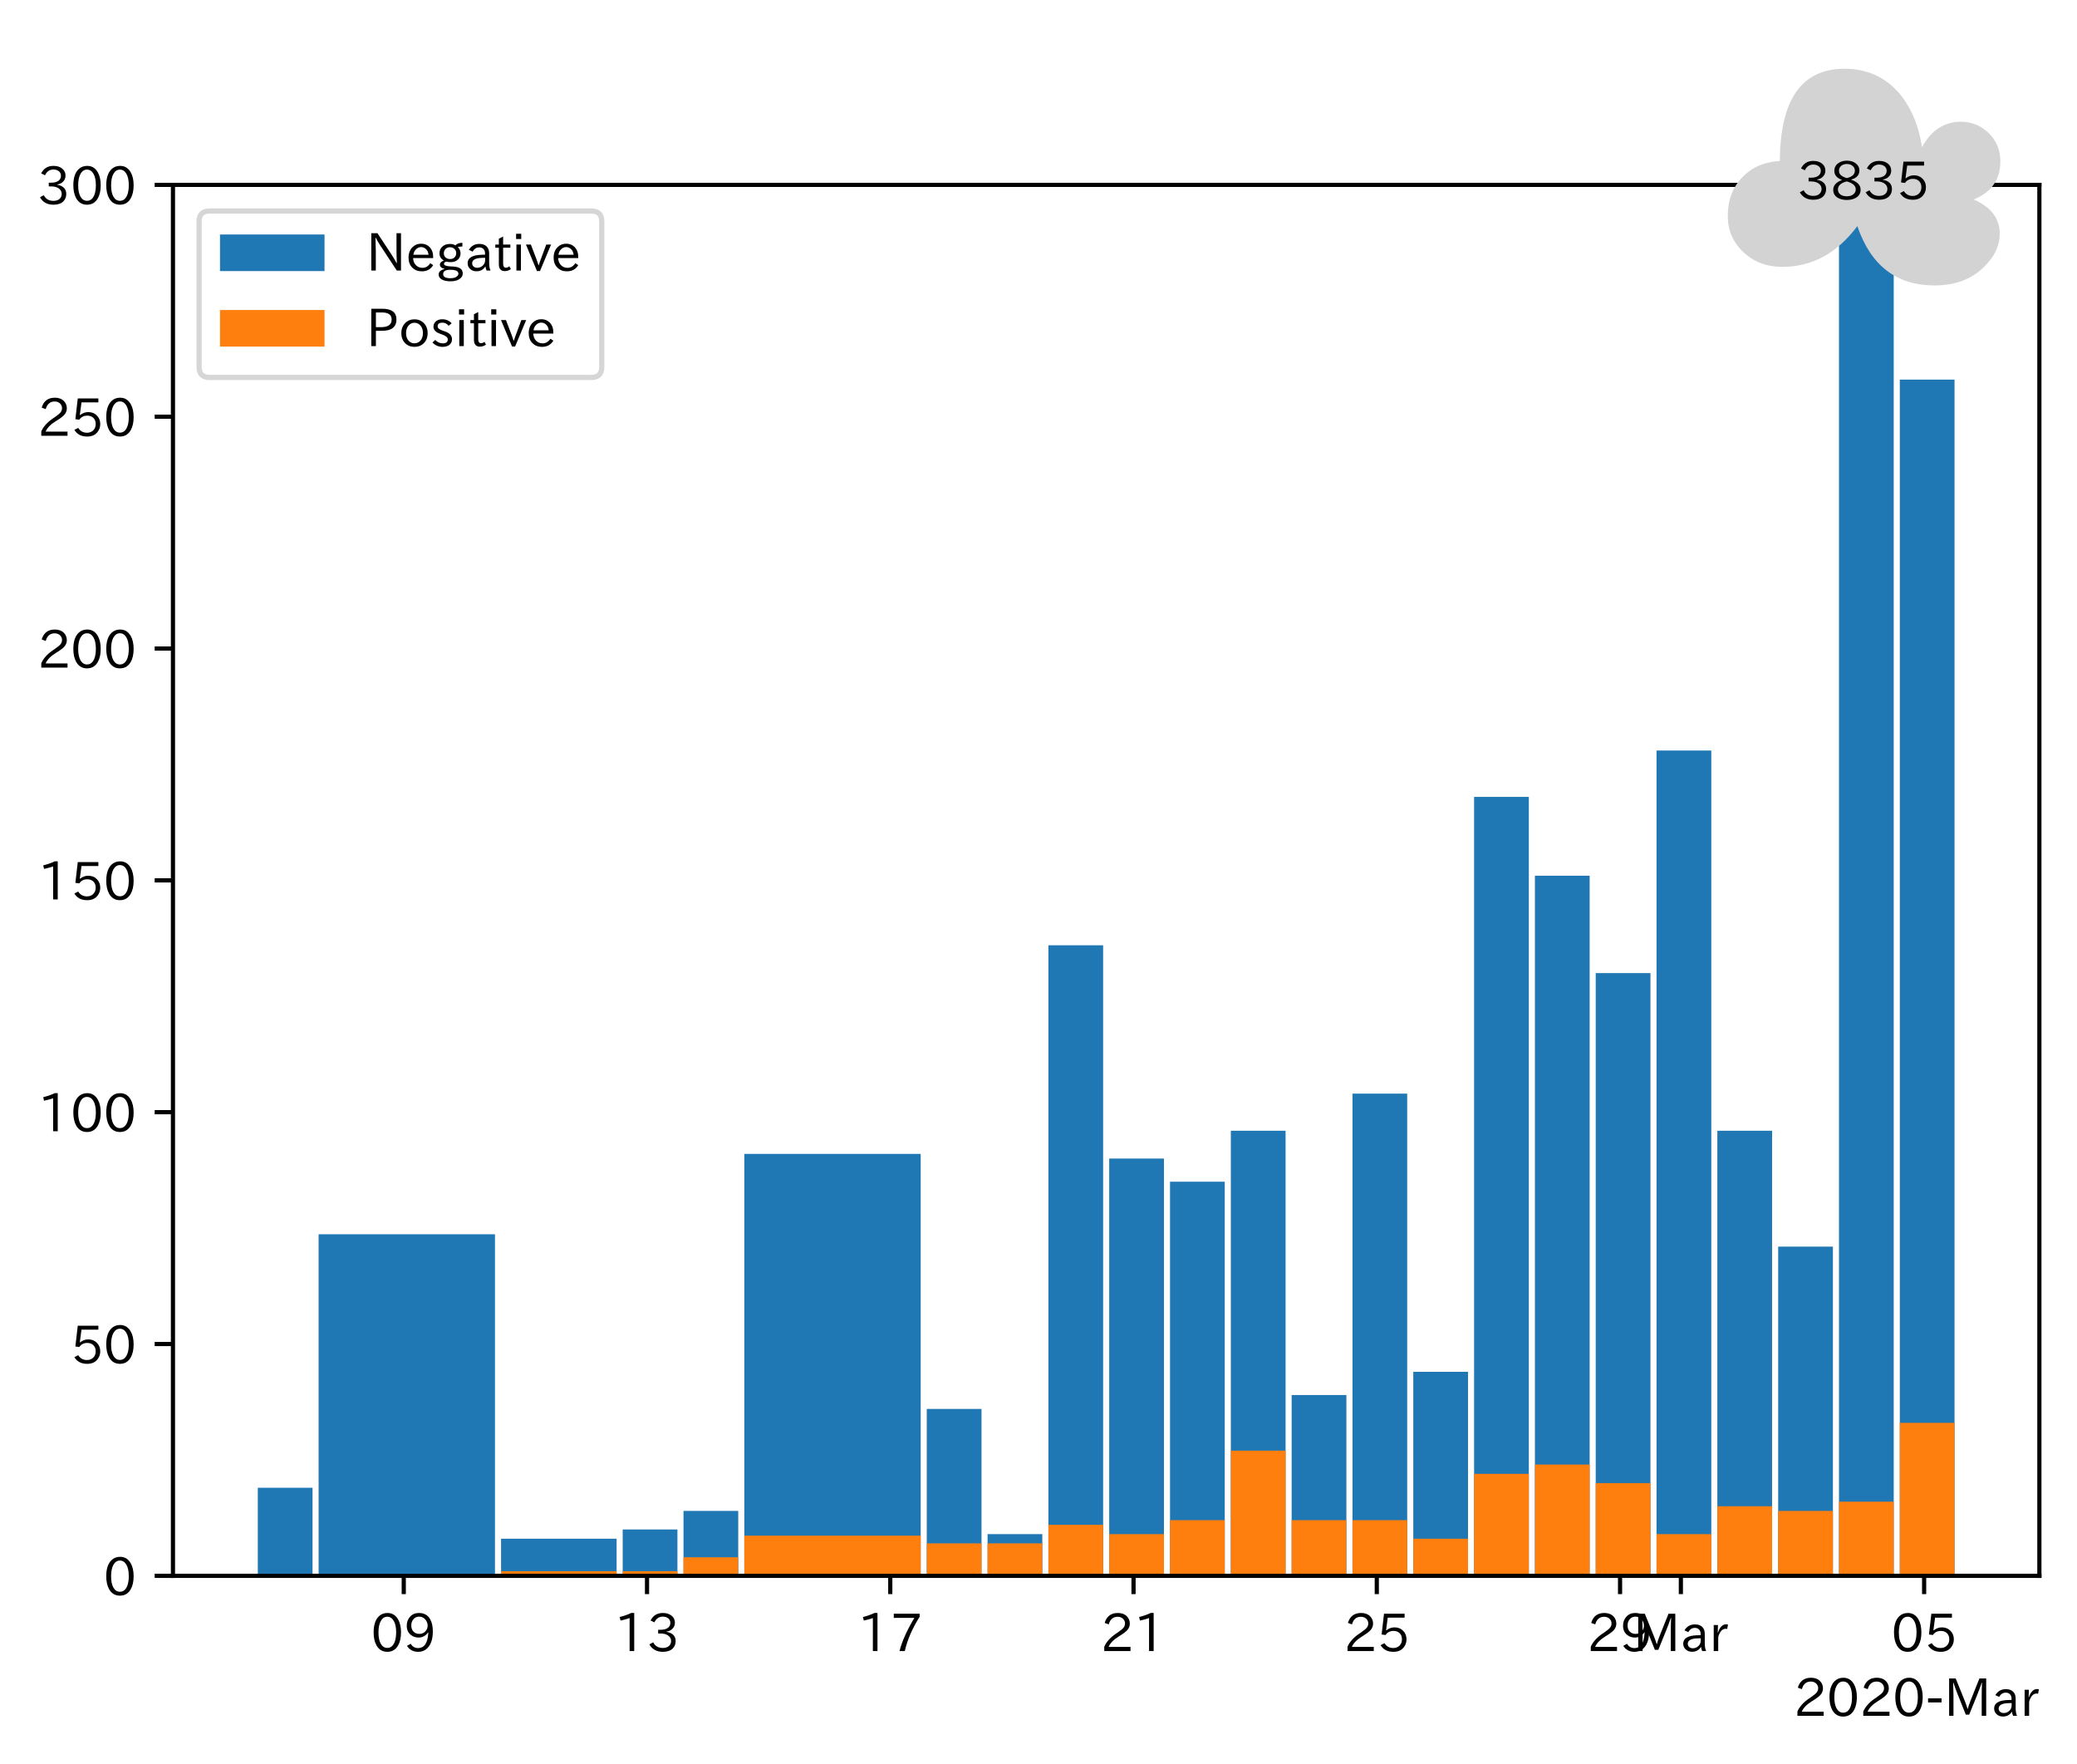 <?xml version="1.0" encoding="utf-8" standalone="no"?>
<!DOCTYPE svg PUBLIC "-//W3C//DTD SVG 1.1//EN"
  "http://www.w3.org/Graphics/SVG/1.1/DTD/svg11.dtd">
<!-- Created with matplotlib (https://matplotlib.org/) -->
<svg height="337.465pt" version="1.1" viewBox="0 0 397.415 337.465" width="397.415pt" xmlns="http://www.w3.org/2000/svg" xmlns:xlink="http://www.w3.org/1999/xlink">
 <defs>
  <style type="text/css">
*{stroke-linecap:butt;stroke-linejoin:round;}
  </style>
 </defs>
 <g id="figure_1">
  <g id="patch_1">
   <path d="M 0 337.465 
L 397.415 337.465 
L 397.415 0 
L 0 0 
z
" style="fill:#ffffff;"/>
  </g>
  <g id="axes_1">
   <g id="patch_2">
    <path d="M 33.095 301.484 
L 390.215 301.484 
L 390.215 35.372 
L 33.095 35.372 
z
" style="fill:#ffffff;"/>
   </g>
   <g id="patch_3">
    <path clip-path="url(#p07a6ecc27b)" d="z
" style="fill:#1f77b4;"/>
   </g>
   <g id="patch_4">
    <path clip-path="url(#p07a6ecc27b)" d="M 59.801 301.484 
L 49.328 301.484 
L 49.328 284.63 
L 59.801 284.63 
z
" style="fill:#1f77b4;"/>
   </g>
   <g id="patch_5">
    <path clip-path="url(#p07a6ecc27b)" d="M 94.71 301.484 
L 60.964 301.484 
L 60.964 236.139 
L 94.71 236.139 
z
" style="fill:#1f77b4;"/>
   </g>
   <g id="patch_6">
    <path clip-path="url(#p07a6ecc27b)" d="M 117.983 301.484 
L 95.873 301.484 
L 95.873 294.388 
L 117.983 294.388 
z
" style="fill:#1f77b4;"/>
   </g>
   <g id="patch_7">
    <path clip-path="url(#p07a6ecc27b)" d="M 129.619 301.484 
L 119.146 301.484 
L 119.146 292.613 
L 129.619 292.613 
z
" style="fill:#1f77b4;"/>
   </g>
   <g id="patch_8">
    <path clip-path="url(#p07a6ecc27b)" d="M 141.255 301.484 
L 130.783 301.484 
L 130.783 289.065 
L 141.255 289.065 
z
" style="fill:#1f77b4;"/>
   </g>
   <g id="patch_9">
    <path clip-path="url(#p07a6ecc27b)" d="M 176.164 301.484 
L 142.419 301.484 
L 142.419 220.763 
L 176.164 220.763 
z
" style="fill:#1f77b4;"/>
   </g>
   <g id="patch_10">
    <path clip-path="url(#p07a6ecc27b)" d="M 187.801 301.484 
L 177.328 301.484 
L 177.328 269.55 
L 187.801 269.55 
z
" style="fill:#1f77b4;"/>
   </g>
   <g id="patch_11">
    <path clip-path="url(#p07a6ecc27b)" d="M 199.437 301.484 
L 188.964 301.484 
L 188.964 293.501 
L 199.437 293.501 
z
" style="fill:#1f77b4;"/>
   </g>
   <g id="patch_12">
    <path clip-path="url(#p07a6ecc27b)" d="M 211.073 301.484 
L 200.601 301.484 
L 200.601 180.846 
L 211.073 180.846 
z
" style="fill:#1f77b4;"/>
   </g>
   <g id="patch_13">
    <path clip-path="url(#p07a6ecc27b)" d="M 222.71 301.484 
L 212.237 301.484 
L 212.237 221.65 
L 222.71 221.65 
z
" style="fill:#1f77b4;"/>
   </g>
   <g id="patch_14">
    <path clip-path="url(#p07a6ecc27b)" d="M 234.346 301.484 
L 223.873 301.484 
L 223.873 226.085 
L 234.346 226.085 
z
" style="fill:#1f77b4;"/>
   </g>
   <g id="patch_15">
    <path clip-path="url(#p07a6ecc27b)" d="M 245.983 301.484 
L 235.51 301.484 
L 235.51 216.328 
L 245.983 216.328 
z
" style="fill:#1f77b4;"/>
   </g>
   <g id="patch_16">
    <path clip-path="url(#p07a6ecc27b)" d="M 257.619 301.484 
L 247.146 301.484 
L 247.146 266.889 
L 257.619 266.889 
z
" style="fill:#1f77b4;"/>
   </g>
   <g id="patch_17">
    <path clip-path="url(#p07a6ecc27b)" d="M 269.255 301.484 
L 258.783 301.484 
L 258.783 209.232 
L 269.255 209.232 
z
" style="fill:#1f77b4;"/>
   </g>
   <g id="patch_18">
    <path clip-path="url(#p07a6ecc27b)" d="M 280.892 301.484 
L 270.419 301.484 
L 270.419 262.454 
L 280.892 262.454 
z
" style="fill:#1f77b4;"/>
   </g>
   <g id="patch_19">
    <path clip-path="url(#p07a6ecc27b)" d="M 292.528 301.484 
L 282.055 301.484 
L 282.055 152.461 
L 292.528 152.461 
z
" style="fill:#1f77b4;"/>
   </g>
   <g id="patch_20">
    <path clip-path="url(#p07a6ecc27b)" d="M 304.164 301.484 
L 293.692 301.484 
L 293.692 167.541 
L 304.164 167.541 
z
" style="fill:#1f77b4;"/>
   </g>
   <g id="patch_21">
    <path clip-path="url(#p07a6ecc27b)" d="M 315.801 301.484 
L 305.328 301.484 
L 305.328 186.169 
L 315.801 186.169 
z
" style="fill:#1f77b4;"/>
   </g>
   <g id="patch_22">
    <path clip-path="url(#p07a6ecc27b)" d="M 327.437 301.484 
L 316.964 301.484 
L 316.964 143.591 
L 327.437 143.591 
z
" style="fill:#1f77b4;"/>
   </g>
   <g id="patch_23">
    <path clip-path="url(#p07a6ecc27b)" d="M 339.073 301.484 
L 328.601 301.484 
L 328.601 216.328 
L 339.073 216.328 
z
" style="fill:#1f77b4;"/>
   </g>
   <g id="patch_24">
    <path clip-path="url(#p07a6ecc27b)" d="M 350.71 301.484 
L 340.237 301.484 
L 340.237 238.504 
L 350.71 238.504 
z
" style="fill:#1f77b4;"/>
   </g>
   <g id="patch_25">
    <path clip-path="url(#p07a6ecc27b)" d="M 362.346 301.484 
L 351.873 301.484 
L 351.873 -3100.315 
L 362.346 -3100.315 
z
" style="fill:#1f77b4;"/>
   </g>
   <g id="patch_26">
    <path clip-path="url(#p07a6ecc27b)" d="M 373.983 301.484 
L 363.51 301.484 
L 363.51 72.628 
L 373.983 72.628 
z
" style="fill:#1f77b4;"/>
   </g>
   <g id="patch_27">
    <path clip-path="url(#p07a6ecc27b)" d="z
" style="fill:#ff7f0e;"/>
   </g>
   <g id="patch_28">
    <path clip-path="url(#p07a6ecc27b)" d="M 59.801 301.484 
L 49.328 301.484 
L 49.328 301.484 
L 59.801 301.484 
z
" style="fill:#ff7f0e;"/>
   </g>
   <g id="patch_29">
    <path clip-path="url(#p07a6ecc27b)" d="M 94.71 301.484 
L 60.964 301.484 
L 60.964 301.188 
L 94.71 301.188 
z
" style="fill:#ff7f0e;"/>
   </g>
   <g id="patch_30">
    <path clip-path="url(#p07a6ecc27b)" d="M 117.983 301.484 
L 95.873 301.484 
L 95.873 300.597 
L 117.983 300.597 
z
" style="fill:#ff7f0e;"/>
   </g>
   <g id="patch_31">
    <path clip-path="url(#p07a6ecc27b)" d="M 129.619 301.484 
L 119.146 301.484 
L 119.146 300.597 
L 129.619 300.597 
z
" style="fill:#ff7f0e;"/>
   </g>
   <g id="patch_32">
    <path clip-path="url(#p07a6ecc27b)" d="M 141.255 301.484 
L 130.783 301.484 
L 130.783 297.936 
L 141.255 297.936 
z
" style="fill:#ff7f0e;"/>
   </g>
   <g id="patch_33">
    <path clip-path="url(#p07a6ecc27b)" d="M 176.164 301.484 
L 142.419 301.484 
L 142.419 293.796 
L 176.164 293.796 
z
" style="fill:#ff7f0e;"/>
   </g>
   <g id="patch_34">
    <path clip-path="url(#p07a6ecc27b)" d="M 187.801 301.484 
L 177.328 301.484 
L 177.328 295.275 
L 187.801 295.275 
z
" style="fill:#ff7f0e;"/>
   </g>
   <g id="patch_35">
    <path clip-path="url(#p07a6ecc27b)" d="M 199.437 301.484 
L 188.964 301.484 
L 188.964 295.275 
L 199.437 295.275 
z
" style="fill:#ff7f0e;"/>
   </g>
   <g id="patch_36">
    <path clip-path="url(#p07a6ecc27b)" d="M 211.073 301.484 
L 200.601 301.484 
L 200.601 291.726 
L 211.073 291.726 
z
" style="fill:#ff7f0e;"/>
   </g>
   <g id="patch_37">
    <path clip-path="url(#p07a6ecc27b)" d="M 222.71 301.484 
L 212.237 301.484 
L 212.237 293.501 
L 222.71 293.501 
z
" style="fill:#ff7f0e;"/>
   </g>
   <g id="patch_38">
    <path clip-path="url(#p07a6ecc27b)" d="M 234.346 301.484 
L 223.873 301.484 
L 223.873 290.839 
L 234.346 290.839 
z
" style="fill:#ff7f0e;"/>
   </g>
   <g id="patch_39">
    <path clip-path="url(#p07a6ecc27b)" d="M 245.983 301.484 
L 235.51 301.484 
L 235.51 277.534 
L 245.983 277.534 
z
" style="fill:#ff7f0e;"/>
   </g>
   <g id="patch_40">
    <path clip-path="url(#p07a6ecc27b)" d="M 257.619 301.484 
L 247.146 301.484 
L 247.146 290.839 
L 257.619 290.839 
z
" style="fill:#ff7f0e;"/>
   </g>
   <g id="patch_41">
    <path clip-path="url(#p07a6ecc27b)" d="M 269.255 301.484 
L 258.783 301.484 
L 258.783 290.839 
L 269.255 290.839 
z
" style="fill:#ff7f0e;"/>
   </g>
   <g id="patch_42">
    <path clip-path="url(#p07a6ecc27b)" d="M 280.892 301.484 
L 270.419 301.484 
L 270.419 294.388 
L 280.892 294.388 
z
" style="fill:#ff7f0e;"/>
   </g>
   <g id="patch_43">
    <path clip-path="url(#p07a6ecc27b)" d="M 292.528 301.484 
L 282.055 301.484 
L 282.055 281.969 
L 292.528 281.969 
z
" style="fill:#ff7f0e;"/>
   </g>
   <g id="patch_44">
    <path clip-path="url(#p07a6ecc27b)" d="M 304.164 301.484 
L 293.692 301.484 
L 293.692 280.195 
L 304.164 280.195 
z
" style="fill:#ff7f0e;"/>
   </g>
   <g id="patch_45">
    <path clip-path="url(#p07a6ecc27b)" d="M 315.801 301.484 
L 305.328 301.484 
L 305.328 283.743 
L 315.801 283.743 
z
" style="fill:#ff7f0e;"/>
   </g>
   <g id="patch_46">
    <path clip-path="url(#p07a6ecc27b)" d="M 327.437 301.484 
L 316.964 301.484 
L 316.964 293.501 
L 327.437 293.501 
z
" style="fill:#ff7f0e;"/>
   </g>
   <g id="patch_47">
    <path clip-path="url(#p07a6ecc27b)" d="M 339.073 301.484 
L 328.601 301.484 
L 328.601 288.178 
L 339.073 288.178 
z
" style="fill:#ff7f0e;"/>
   </g>
   <g id="patch_48">
    <path clip-path="url(#p07a6ecc27b)" d="M 350.71 301.484 
L 340.237 301.484 
L 340.237 289.065 
L 350.71 289.065 
z
" style="fill:#ff7f0e;"/>
   </g>
   <g id="patch_49">
    <path clip-path="url(#p07a6ecc27b)" d="M 362.346 301.484 
L 351.873 301.484 
L 351.873 287.291 
L 362.346 287.291 
z
" style="fill:#ff7f0e;"/>
   </g>
   <g id="patch_50">
    <path clip-path="url(#p07a6ecc27b)" d="M 373.983 301.484 
L 363.51 301.484 
L 363.51 272.212 
L 373.983 272.212 
z
" style="fill:#ff7f0e;"/>
   </g>
   <g id="matplotlib.axis_1">
    <g id="xtick_1">
     <g id="line2d_1">
      <defs>
       <path d="M 0 0 
L 0 3.5 
" id="md677d262a0" style="stroke:#000000;stroke-width:0.8;"/>
      </defs>
      <g>
       <use style="stroke:#000000;stroke-width:0.8;" x="77.255" xlink:href="#md677d262a0" y="301.484"/>
      </g>
     </g>
     <g id="text_1">
      <!-- 09 -->
      <defs>
       <path d="M 31.844 73.828 
Q 45.016 73.828 52.094 61.625 
Q 57.719 51.953 57.719 36.625 
Q 57.719 21.438 52.094 11.578 
Q 45.125 -0.484 31.5 -0.484 
Q 17.922 -0.484 10.938 11.578 
Q 5.328 21.438 5.328 36.719 
Q 5.328 58.016 15.625 67.719 
Q 22.172 73.828 31.844 73.828 
z
M 31.5 66.656 
Q 23.688 66.656 19.188 58.734 
Q 14.594 50.734 14.594 36.625 
Q 14.594 22.75 19.094 14.797 
Q 23.641 6.984 31.5 6.984 
Q 40.922 6.984 45.453 18.016 
Q 48.438 25.344 48.438 37.109 
Q 48.438 50.875 43.844 58.734 
Q 39.203 66.656 31.5 66.656 
z
" id="IPAexGothic-48"/>
       <path d="M 46.625 36.812 
Q 39.75 26.812 28.328 26.812 
Q 19.578 26.812 13.234 32.125 
Q 5.719 38.422 5.719 49.422 
Q 5.719 59.578 12.016 66.656 
Q 18.453 73.828 29.203 73.828 
Q 43.75 73.828 50.641 61.719 
Q 55.609 52.781 55.609 38.625 
Q 55.609 19.531 47.516 9.188 
Q 39.891 -0.484 27.641 -0.484 
Q 13.422 -0.484 6.109 10.984 
L 13.328 14.891 
Q 18.062 6.688 27.391 6.688 
Q 45.656 6.688 47.016 36.812 
z
M 29.5 66.844 
Q 22.656 66.844 18.312 61.719 
Q 14.406 57.078 14.406 50 
Q 14.406 42.828 18.109 38.719 
Q 22.406 33.797 29.781 33.797 
Q 37.984 33.797 42.625 40.188 
Q 45.703 44.484 45.703 49.516 
Q 45.703 55.516 42.094 60.359 
Q 37.109 66.844 29.5 66.844 
z
" id="IPAexGothic-57"/>
      </defs>
      <g transform="translate(70.957 315.974)scale(0.1 -0.1)">
       <use xlink:href="#IPAexGothic-48"/>
       <use x="62.988" xlink:href="#IPAexGothic-57"/>
      </g>
     </g>
    </g>
    <g id="xtick_2">
     <g id="line2d_2">
      <g>
       <use style="stroke:#000000;stroke-width:0.8;" x="123.801" xlink:href="#md677d262a0" y="301.484"/>
      </g>
     </g>
     <g id="text_2">
      <!-- 13 -->
      <defs>
       <path d="M 38.484 0.984 
L 29.688 0.984 
L 29.688 64.109 
Q 21.438 61.281 12.312 59.328 
L 10.688 66.109 
Q 23.734 69.391 32.906 73.922 
L 38.484 73.922 
z
" id="IPAexGothic-49"/>
       <path d="M 37.203 37.797 
Q 54.781 34.625 54.781 19.969 
Q 54.781 11.188 48.875 5.562 
Q 42.328 -0.484 30.375 -0.484 
Q 12.453 -0.484 4.5 13.766 
L 11.812 17.672 
Q 17.328 6.891 30.281 6.891 
Q 37.891 6.891 42.094 10.797 
Q 46.094 14.5 46.094 20.172 
Q 46.094 26.859 40.094 30.906 
Q 34.625 34.578 25.688 34.578 
L 21.297 34.578 
L 21.297 41.703 
L 25.875 41.703 
Q 34.859 41.703 39.594 45.125 
Q 44.672 48.734 44.672 54.828 
Q 44.672 61.469 38.969 64.656 
Q 35.297 66.844 30.172 66.844 
Q 19.344 66.844 14.109 55.906 
L 6.781 59.422 
Q 14.016 73.828 30.281 73.828 
Q 40.578 73.828 46.969 68.656 
Q 53.375 63.578 53.375 55.219 
Q 53.375 47.312 47.172 42.281 
Q 43.172 39.062 37.203 38.188 
z
" id="IPAexGothic-51"/>
      </defs>
      <g transform="translate(117.502 315.974)scale(0.1 -0.1)">
       <use xlink:href="#IPAexGothic-49"/>
       <use x="62.988" xlink:href="#IPAexGothic-51"/>
      </g>
     </g>
    </g>
    <g id="xtick_3">
     <g id="line2d_3">
      <g>
       <use style="stroke:#000000;stroke-width:0.8;" x="170.346" xlink:href="#md677d262a0" y="301.484"/>
      </g>
     </g>
     <g id="text_3">
      <!-- 17 -->
      <defs>
       <path d="M 56.203 66.609 
Q 34.969 32.906 27.781 0.984 
L 17.672 0.984 
Q 24.703 28.656 46.094 64.5 
L 6.688 64.5 
L 6.688 72.406 
L 56.203 72.406 
z
" id="IPAexGothic-55"/>
      </defs>
      <g transform="translate(164.048 315.974)scale(0.1 -0.1)">
       <use xlink:href="#IPAexGothic-49"/>
       <use x="62.988" xlink:href="#IPAexGothic-55"/>
      </g>
     </g>
    </g>
    <g id="xtick_4">
     <g id="line2d_4">
      <g>
       <use style="stroke:#000000;stroke-width:0.8;" x="216.892" xlink:href="#md677d262a0" y="301.484"/>
      </g>
     </g>
     <g id="text_4">
      <!-- 21 -->
      <defs>
       <path d="M 57.172 0.984 
L 6.984 0.984 
L 6.984 9.281 
Q 12.891 23.047 29.594 34.422 
L 32.375 36.281 
Q 40.922 42.141 43.609 45.406 
Q 46.688 49.266 46.688 53.812 
Q 46.688 58.938 43.062 62.547 
Q 39.062 66.547 32.562 66.547 
Q 19.531 66.547 15.484 52 
L 7.766 54.781 
Q 13.328 73.828 33.062 73.828 
Q 43.844 73.828 50.25 67.438 
Q 55.859 61.672 55.859 53.516 
Q 55.859 47.469 52.25 42.531 
Q 48.922 37.75 36.969 30.281 
L 34.859 29 
Q 19.625 19.578 15.281 8.891 
L 57.172 8.891 
z
" id="IPAexGothic-50"/>
      </defs>
      <g transform="translate(210.593 315.974)scale(0.1 -0.1)">
       <use xlink:href="#IPAexGothic-50"/>
       <use x="62.988" xlink:href="#IPAexGothic-49"/>
      </g>
     </g>
    </g>
    <g id="xtick_5">
     <g id="line2d_5">
      <g>
       <use style="stroke:#000000;stroke-width:0.8;" x="263.437" xlink:href="#md677d262a0" y="301.484"/>
      </g>
     </g>
     <g id="text_5">
      <!-- 25 -->
      <defs>
       <path d="M 18.406 40.672 
Q 25.531 46.297 33.938 46.297 
Q 44 46.297 50.641 39.5 
Q 56.844 33.016 56.844 23.391 
Q 56.844 14.656 51.516 8.016 
Q 44.828 -0.484 31.734 -0.484 
Q 14.984 -0.484 7.328 12.25 
L 14.656 16.062 
Q 20.453 6.781 31.453 6.781 
Q 38.531 6.781 43.266 11.188 
Q 48.141 15.828 48.141 23.484 
Q 48.141 30.719 43.844 35.016 
Q 39.359 39.5 32.125 39.5 
Q 21.969 39.5 16.75 31.688 
L 9.234 32.672 
L 13.812 72.406 
L 53.219 72.406 
L 53.219 64.891 
L 20.953 64.891 
L 17.719 40.672 
z
" id="IPAexGothic-53"/>
      </defs>
      <g transform="translate(257.139 315.974)scale(0.1 -0.1)">
       <use xlink:href="#IPAexGothic-50"/>
       <use x="62.988" xlink:href="#IPAexGothic-53"/>
      </g>
     </g>
    </g>
    <g id="xtick_6">
     <g id="line2d_6">
      <g>
       <use style="stroke:#000000;stroke-width:0.8;" x="309.983" xlink:href="#md677d262a0" y="301.484"/>
      </g>
     </g>
     <g id="text_6">
      <!-- 29 -->
      <g transform="translate(303.684 315.974)scale(0.1 -0.1)">
       <use xlink:href="#IPAexGothic-50"/>
       <use x="62.988" xlink:href="#IPAexGothic-57"/>
      </g>
     </g>
    </g>
    <g id="xtick_7">
     <g id="line2d_7">
      <g>
       <use style="stroke:#000000;stroke-width:0.8;" x="321.619" xlink:href="#md677d262a0" y="301.484"/>
      </g>
     </g>
     <g id="text_7">
      <!-- Mar -->
      <defs>
       <path d="M 80.422 0.984 
L 71.828 0.984 
L 71.828 39.594 
Q 71.828 51.266 72.406 64.594 
L 72.016 64.594 
Q 68.062 53.266 63.531 41.797 
L 47.906 3.266 
L 41.406 3.266 
L 25.641 42.578 
Q 20.75 54.781 17.625 64.703 
L 17.234 64.703 
Q 17.828 48.922 17.828 39.891 
L 17.828 0.984 
L 9.516 0.984 
L 9.516 72.406 
L 22.125 72.406 
L 39.109 30.375 
Q 42.141 23 44.828 14.156 
L 45.125 14.156 
Q 47.312 22.125 50.531 30.172 
L 67.438 72.406 
L 80.422 72.406 
z
" id="IPAexGothic-77"/>
       <path d="M 49.312 0.984 
L 41.75 0.984 
Q 39.984 4.734 39.547 8.688 
L 39.203 8.688 
Q 33.547 -0.391 22.312 -0.391 
Q 14.594 -0.391 9.719 4.5 
Q 5.422 8.797 5.422 14.984 
Q 5.422 30.422 32.031 31.203 
L 38.719 31.391 
L 38.719 33.984 
Q 38.719 39.203 35.75 42.188 
Q 32.625 45.312 27.734 45.312 
Q 19.344 45.312 15.141 37.156 
L 7.719 40.578 
Q 14.656 52 27.938 52 
Q 37.109 52 42.047 46.875 
Q 46.625 42.281 46.625 33.891 
L 46.625 15.578 
Q 46.625 6.25 49.312 0.984 
z
M 38.922 25.391 
L 33.453 25.297 
Q 14.109 24.859 14.109 14.891 
Q 14.109 11.375 16.406 9.078 
Q 19.234 6.297 23.828 6.297 
Q 30.219 6.297 34.906 10.984 
Q 38.922 15.141 38.922 21 
z
" id="IPAexGothic-97"/>
       <path d="M 36.078 51.812 
L 34.578 43.266 
Q 32.906 43.609 31.594 43.609 
Q 25.828 43.609 22.078 38.188 
Q 17.391 31.344 17.391 26.172 
L 17.391 0.984 
L 8.797 0.984 
L 8.797 50.781 
L 16.891 50.781 
L 16.5 35.984 
L 16.703 35.984 
Q 22.219 52.203 32.766 52.203 
Q 34.469 52.203 36.078 51.812 
z
" id="IPAexGothic-114"/>
      </defs>
      <g transform="translate(312.51 315.974)scale(0.1 -0.1)">
       <use xlink:href="#IPAexGothic-77"/>
       <use x="90.186" xlink:href="#IPAexGothic-97"/>
       <use x="145.166" xlink:href="#IPAexGothic-114"/>
      </g>
     </g>
    </g>
    <g id="xtick_8">
     <g id="line2d_8">
      <g>
       <use style="stroke:#000000;stroke-width:0.8;" x="368.164" xlink:href="#md677d262a0" y="301.484"/>
      </g>
     </g>
     <g id="text_8">
      <!-- 05 -->
      <g transform="translate(361.866 315.974)scale(0.1 -0.1)">
       <use xlink:href="#IPAexGothic-48"/>
       <use x="62.988" xlink:href="#IPAexGothic-53"/>
      </g>
     </g>
    </g>
    <g id="text_9">
     <!-- 2020-Mar -->
     <defs>
      <path d="M 30.766 26.609 
L 4.984 26.609 
L 4.984 34.422 
L 30.766 34.422 
z
" id="IPAexGothic-45"/>
     </defs>
     <g transform="translate(343.223 328.365)scale(0.1 -0.1)">
      <use xlink:href="#IPAexGothic-50"/>
      <use x="62.988" xlink:href="#IPAexGothic-48"/>
      <use x="125.977" xlink:href="#IPAexGothic-50"/>
      <use x="188.965" xlink:href="#IPAexGothic-48"/>
      <use x="251.953" xlink:href="#IPAexGothic-45"/>
      <use x="287.744" xlink:href="#IPAexGothic-77"/>
      <use x="377.93" xlink:href="#IPAexGothic-97"/>
      <use x="432.91" xlink:href="#IPAexGothic-114"/>
     </g>
    </g>
   </g>
   <g id="matplotlib.axis_2">
    <g id="ytick_1">
     <g id="line2d_9">
      <defs>
       <path d="M 0 0 
L -3.5 0 
" id="m5b13780882" style="stroke:#000000;stroke-width:0.8;"/>
      </defs>
      <g>
       <use style="stroke:#000000;stroke-width:0.8;" x="33.095" xlink:href="#m5b13780882" y="301.484"/>
      </g>
     </g>
     <g id="text_10">
      <!-- 0 -->
      <g transform="translate(19.797 305.229)scale(0.1 -0.1)">
       <use xlink:href="#IPAexGothic-48"/>
      </g>
     </g>
    </g>
    <g id="ytick_2">
     <g id="line2d_10">
      <g>
       <use style="stroke:#000000;stroke-width:0.8;" x="33.095" xlink:href="#m5b13780882" y="257.132"/>
      </g>
     </g>
     <g id="text_11">
      <!-- 50 -->
      <g transform="translate(13.498 260.877)scale(0.1 -0.1)">
       <use xlink:href="#IPAexGothic-53"/>
       <use x="62.988" xlink:href="#IPAexGothic-48"/>
      </g>
     </g>
    </g>
    <g id="ytick_3">
     <g id="line2d_11">
      <g>
       <use style="stroke:#000000;stroke-width:0.8;" x="33.095" xlink:href="#m5b13780882" y="212.78"/>
      </g>
     </g>
     <g id="text_12">
      <!-- 100 -->
      <g transform="translate(7.2 216.525)scale(0.1 -0.1)">
       <use xlink:href="#IPAexGothic-49"/>
       <use x="62.988" xlink:href="#IPAexGothic-48"/>
       <use x="125.977" xlink:href="#IPAexGothic-48"/>
      </g>
     </g>
    </g>
    <g id="ytick_4">
     <g id="line2d_12">
      <g>
       <use style="stroke:#000000;stroke-width:0.8;" x="33.095" xlink:href="#m5b13780882" y="168.428"/>
      </g>
     </g>
     <g id="text_13">
      <!-- 150 -->
      <g transform="translate(7.2 172.173)scale(0.1 -0.1)">
       <use xlink:href="#IPAexGothic-49"/>
       <use x="62.988" xlink:href="#IPAexGothic-53"/>
       <use x="125.977" xlink:href="#IPAexGothic-48"/>
      </g>
     </g>
    </g>
    <g id="ytick_5">
     <g id="line2d_13">
      <g>
       <use style="stroke:#000000;stroke-width:0.8;" x="33.095" xlink:href="#m5b13780882" y="124.076"/>
      </g>
     </g>
     <g id="text_14">
      <!-- 200 -->
      <g transform="translate(7.2 127.821)scale(0.1 -0.1)">
       <use xlink:href="#IPAexGothic-50"/>
       <use x="62.988" xlink:href="#IPAexGothic-48"/>
       <use x="125.977" xlink:href="#IPAexGothic-48"/>
      </g>
     </g>
    </g>
    <g id="ytick_6">
     <g id="line2d_14">
      <g>
       <use style="stroke:#000000;stroke-width:0.8;" x="33.095" xlink:href="#m5b13780882" y="79.724"/>
      </g>
     </g>
     <g id="text_15">
      <!-- 250 -->
      <g transform="translate(7.2 83.469)scale(0.1 -0.1)">
       <use xlink:href="#IPAexGothic-50"/>
       <use x="62.988" xlink:href="#IPAexGothic-53"/>
       <use x="125.977" xlink:href="#IPAexGothic-48"/>
      </g>
     </g>
    </g>
    <g id="ytick_7">
     <g id="line2d_15">
      <g>
       <use style="stroke:#000000;stroke-width:0.8;" x="33.095" xlink:href="#m5b13780882" y="35.372"/>
      </g>
     </g>
     <g id="text_16">
      <!-- 300 -->
      <g transform="translate(7.2 39.117)scale(0.1 -0.1)">
       <use xlink:href="#IPAexGothic-51"/>
       <use x="62.988" xlink:href="#IPAexGothic-48"/>
       <use x="125.977" xlink:href="#IPAexGothic-48"/>
      </g>
     </g>
    </g>
   </g>
   <g id="patch_51">
    <path d="M 33.095 301.484 
L 33.095 35.372 
" style="fill:none;stroke:#000000;stroke-linecap:square;stroke-linejoin:miter;stroke-width:0.8;"/>
   </g>
   <g id="patch_52">
    <path d="M 390.215 301.484 
L 390.215 35.372 
" style="fill:none;stroke:#000000;stroke-linecap:square;stroke-linejoin:miter;stroke-width:0.8;"/>
   </g>
   <g id="patch_53">
    <path d="M 33.095 301.484 
L 390.215 301.484 
" style="fill:none;stroke:#000000;stroke-linecap:square;stroke-linejoin:miter;stroke-width:0.8;"/>
   </g>
   <g id="patch_54">
    <path d="M 33.095 35.372 
L 390.215 35.372 
" style="fill:none;stroke:#000000;stroke-linecap:square;stroke-linejoin:miter;stroke-width:0.8;"/>
   </g>
   <g id="text_17">
    <!-- ☁ -->
    <defs>
     <path d="M 23.391 35.594 
Q 23.531 64.984 44 64.984 
Q 55.469 64.984 62.406 56 
Q 67.328 49.359 68.703 39.984 
Q 73.188 48.094 81.109 48.094 
Q 86.375 48.094 90.188 44.281 
Q 93.703 40.672 93.703 35.5 
Q 93.703 26.703 85.203 23.297 
Q 93.5 19.672 93.5 12.406 
Q 93.5 7.172 89.5 2.875 
Q 83.406 -4.109 72.703 -4.109 
Q 54.547 -4.109 48.094 14.797 
Q 38.375 1.812 24.172 1.812 
Q 17.234 1.812 12.406 5.906 
Q 6.781 10.75 6.781 18.016 
Q 6.781 26.953 13.188 31.984 
Q 17.094 35.156 23.391 35.594 
z
" id="IPAexGothic-9729"/>
    </defs>
    <g style="fill:#d3d3d3;" transform="translate(326.528 52.144)scale(0.6 -0.6)">
     <use xlink:href="#IPAexGothic-9729"/>
    </g>
   </g>
   <g id="text_18">
    <!-- 3835 -->
    <defs>
     <path d="M 39.703 37.891 
Q 57.812 31.734 57.812 18.703 
Q 57.812 8.453 48.438 3.078 
Q 41.609 -0.875 31.5 -0.875 
Q 21.344 -0.875 14.5 3.078 
Q 5.422 8.297 5.422 18.406 
Q 5.422 31.062 22.016 37.203 
L 22.016 37.5 
Q 7.516 42.719 7.516 54.828 
Q 7.516 64.062 15.328 69.625 
Q 21.969 74.312 31.547 74.312 
Q 42.234 74.312 48.922 68.797 
Q 55.516 63.578 55.516 55.719 
Q 55.516 42.281 39.703 38.188 
z
M 31.594 41.016 
Q 46.828 44.625 46.828 55.125 
Q 46.828 61.188 41.797 64.844 
Q 37.703 67.922 31.5 67.922 
Q 25.094 67.922 20.797 64.5 
Q 16.406 60.891 16.406 55.031 
Q 16.406 49.219 21.094 45.703 
Q 23.344 43.891 26.906 42.531 
Q 31 40.875 31.594 41.016 
z
M 30.906 34.516 
Q 14.406 30.172 14.406 19 
Q 14.406 12.109 20.516 8.688 
Q 25.094 6.109 31.391 6.109 
Q 40.234 6.109 45.016 10.891 
Q 48.531 14.406 48.531 19.531 
Q 48.531 24.906 43.656 28.906 
Q 40.766 31.156 36.719 32.812 
Q 31.984 34.719 30.906 34.516 
z
" id="IPAexGothic-56"/>
    </defs>
    <g transform="translate(343.931 38.167)scale(0.1 -0.1)">
     <use xlink:href="#IPAexGothic-51"/>
     <use x="62.988" xlink:href="#IPAexGothic-56"/>
     <use x="125.977" xlink:href="#IPAexGothic-51"/>
     <use x="188.965" xlink:href="#IPAexGothic-53"/>
    </g>
   </g>
   <g id="legend_1">
    <g id="patch_55">
     <path d="M 40.095 72.211 
L 113.142 72.211 
Q 115.142 72.211 115.142 70.211 
L 115.142 42.372 
Q 115.142 40.372 113.142 40.372 
L 40.095 40.372 
Q 38.095 40.372 38.095 42.372 
L 38.095 70.211 
Q 38.095 72.211 40.095 72.211 
z
" style="fill:#ffffff;opacity:0.8;stroke:#cccccc;stroke-linejoin:miter;"/>
    </g>
    <g id="patch_56">
     <path d="M 42.095 51.862 
L 62.095 51.862 
L 62.095 44.862 
L 42.095 44.862 
z
" style="fill:#1f77b4;"/>
    </g>
    <g id="text_19">
     <!-- Negative -->
     <defs>
      <path d="M 66.312 0.984 
L 58.297 0.984 
L 26.516 49.219 
Q 22.906 54.688 17.828 64.016 
L 17.438 64.016 
L 17.625 59.328 
Q 18.109 43.797 18.109 38.578 
L 18.109 0.984 
L 9.516 0.984 
L 9.516 72.406 
L 21.344 72.406 
L 48.641 30.906 
Q 53.953 22.609 58.016 15.094 
L 58.406 15.094 
Q 57.719 29.641 57.719 38.578 
L 57.719 72.406 
L 66.312 72.406 
z
" id="IPAexGothic-78"/>
      <path d="M 13.484 24.906 
Q 13.922 16.266 18.891 11.281 
Q 23.969 6.203 31.203 6.203 
Q 40.719 6.203 46.297 15.094 
L 51.906 11.375 
Q 44.828 -0.484 30.172 -0.484 
Q 19.094 -0.484 11.969 6.594 
Q 4.781 13.812 4.781 25.641 
Q 4.781 38.188 12.312 45.703 
Q 19 52.391 29 52.391 
Q 38.422 52.391 44.781 46.188 
Q 51.906 38.969 51.906 26.906 
L 51.906 24.906 
z
M 43.062 31.203 
Q 42.328 37.984 38.281 41.891 
Q 34.281 45.906 28.812 45.906 
Q 22.469 45.906 17.969 40.484 
Q 14.891 36.812 13.969 31.203 
z
" id="IPAexGothic-101"/>
      <path d="M 20.797 17.969 
Q 15.719 17.531 15.719 14.062 
Q 15.719 9.578 27.547 8.984 
L 33.297 8.688 
Q 51.609 7.766 51.609 -4.594 
Q 51.609 -10.938 45.703 -14.984 
Q 39.359 -19.578 28.031 -19.578 
Q 17.781 -19.578 11.531 -16.062 
Q 5.516 -12.641 5.516 -6.688 
Q 5.516 1.312 16.797 3.859 
L 16.797 4.203 
Q 7.906 6.453 7.906 12.156 
Q 7.906 17.438 15.531 20.266 
Q 7.125 24.609 7.125 34.078 
Q 7.125 41.406 12.016 46.297 
Q 17.625 51.906 27.156 51.906 
Q 33.203 51.906 37.844 49.266 
Q 41.406 53.953 50.922 54.109 
L 50.922 47.078 
Q 44.344 46.922 42.234 45.906 
Q 47.406 40.828 47.406 33.891 
Q 47.406 27 42.719 22.266 
Q 37.5 17.094 28.328 17.094 
Q 24.422 17.094 20.797 17.969 
z
M 27.094 45.609 
Q 22.016 45.609 18.703 42.281 
Q 15.438 39.016 15.438 34.078 
Q 15.438 29.25 18.5 26.312 
Q 21.828 23 27.438 23 
Q 32.719 23 35.891 26.219 
Q 39.109 29.391 39.109 34.422 
Q 39.109 39.016 35.891 42.188 
Q 32.516 45.609 27.094 45.609 
z
M 27.391 2.484 
Q 14.109 2.484 14.109 -5.719 
Q 14.109 -13.672 28.125 -13.672 
Q 37.156 -13.672 41.219 -9.469 
Q 43.312 -7.516 43.312 -4.891 
Q 43.312 2.484 27.391 2.484 
z
" id="IPAexGothic-103"/>
      <path d="M 33.203 3.766 
Q 27.641 -0.094 21.828 -0.094 
Q 10.203 -0.094 10.203 12.984 
L 10.203 44.672 
L 3.422 44.672 
L 3.422 50.781 
L 10.203 50.781 
L 10.203 61.969 
L 18.406 66.062 
L 18.406 50.781 
L 32.234 50.781 
L 32.234 44.672 
L 18.406 44.672 
L 18.406 14.156 
Q 18.406 6.5 23.641 6.5 
Q 27.156 6.5 30.328 9.188 
z
" id="IPAexGothic-116"/>
      <path d="M 18.406 61.375 
L 8.594 61.375 
L 8.594 71.391 
L 18.406 71.391 
z
M 17.781 0.984 
L 9.188 0.984 
L 9.188 50.781 
L 17.781 50.781 
z
" id="IPAexGothic-105"/>
      <path d="M 48.484 50.781 
L 27.297 0.094 
L 21.484 0.094 
L 0.391 50.781 
L 9.812 50.781 
L 20.906 21.688 
L 23.781 13.188 
L 24.516 10.984 
L 24.812 10.984 
Q 25.641 13.812 28.469 21.688 
L 39.312 50.781 
z
" id="IPAexGothic-118"/>
     </defs>
     <g transform="translate(70.095 51.862)scale(0.1 -0.1)">
      <use xlink:href="#IPAexGothic-78"/>
      <use x="75.977" xlink:href="#IPAexGothic-101"/>
      <use x="132.861" xlink:href="#IPAexGothic-103"/>
      <use x="188.379" xlink:href="#IPAexGothic-97"/>
      <use x="243.359" xlink:href="#IPAexGothic-116"/>
      <use x="277.979" xlink:href="#IPAexGothic-105"/>
      <use x="304.98" xlink:href="#IPAexGothic-118"/>
      <use x="353.564" xlink:href="#IPAexGothic-101"/>
     </g>
    </g>
    <g id="patch_57">
     <path d="M 42.095 66.311 
L 62.095 66.311 
L 62.095 59.311 
L 42.095 59.311 
z
" style="fill:#ff7f0e;"/>
    </g>
    <g id="text_20">
     <!-- Positive -->
     <defs>
      <path d="M 9.516 72.406 
L 30.328 72.406 
Q 57.625 72.406 57.625 51.906 
Q 57.625 30.219 29.781 30.219 
L 18.312 30.219 
L 18.312 0.984 
L 9.516 0.984 
z
M 18.312 37.203 
L 28.125 37.203 
Q 48.438 37.203 48.438 51.812 
Q 48.438 65.328 29.594 65.328 
L 18.312 65.328 
z
" id="IPAexGothic-80"/>
      <path d="M 29.984 52.203 
Q 40.531 52.203 47.75 45.125 
Q 55.172 37.703 55.172 25.594 
Q 55.172 13.875 47.906 6.594 
Q 40.766 -0.484 29.984 -0.484 
Q 19.188 -0.484 12.203 6.5 
Q 4.891 13.766 4.891 25.875 
Q 4.891 37.703 12.312 45.125 
Q 19.391 52.203 29.984 52.203 
z
M 29.984 45.609 
Q 23.734 45.609 19.391 41.109 
Q 13.875 35.594 13.875 25.781 
Q 13.875 16.109 19.281 10.688 
Q 23.688 6.297 29.984 6.297 
Q 36.422 6.297 40.766 10.797 
Q 46.188 16.219 46.188 26.125 
Q 46.188 35.453 40.672 41.109 
Q 36.188 45.609 29.984 45.609 
z
" id="IPAexGothic-111"/>
      <path d="M 34.906 39.797 
Q 30.281 45.797 23.188 45.797 
Q 13.922 45.797 13.922 38.672 
Q 13.922 33.641 23.922 30.375 
L 27.203 29.297 
Q 41.406 24.656 41.406 13.969 
Q 41.406 6.781 35.5 2.688 
Q 30.812 -0.484 23.391 -0.484 
Q 11.969 -0.484 4 7.859 
L 9.422 12.797 
Q 15.578 6.203 23.688 6.203 
Q 33.297 6.203 33.297 13.672 
Q 33.297 19.344 22.703 23.094 
L 19.281 24.266 
Q 5.906 28.953 5.906 37.984 
Q 5.906 43.703 9.812 47.609 
Q 14.5 52.297 22.703 52.297 
Q 33.688 52.297 40.719 44.672 
z
" id="IPAexGothic-115"/>
     </defs>
     <g transform="translate(70.095 66.311)scale(0.1 -0.1)">
      <use xlink:href="#IPAexGothic-80"/>
      <use x="62.109" xlink:href="#IPAexGothic-111"/>
      <use x="122.51" xlink:href="#IPAexGothic-115"/>
      <use x="168.701" xlink:href="#IPAexGothic-105"/>
      <use x="195.703" xlink:href="#IPAexGothic-116"/>
      <use x="230.322" xlink:href="#IPAexGothic-105"/>
      <use x="257.324" xlink:href="#IPAexGothic-118"/>
      <use x="305.908" xlink:href="#IPAexGothic-101"/>
     </g>
    </g>
   </g>
  </g>
 </g>
 <defs>
  <clipPath id="p07a6ecc27b">
   <rect height="266.112" width="357.12" x="33.095" y="35.372"/>
  </clipPath>
 </defs>
</svg>
